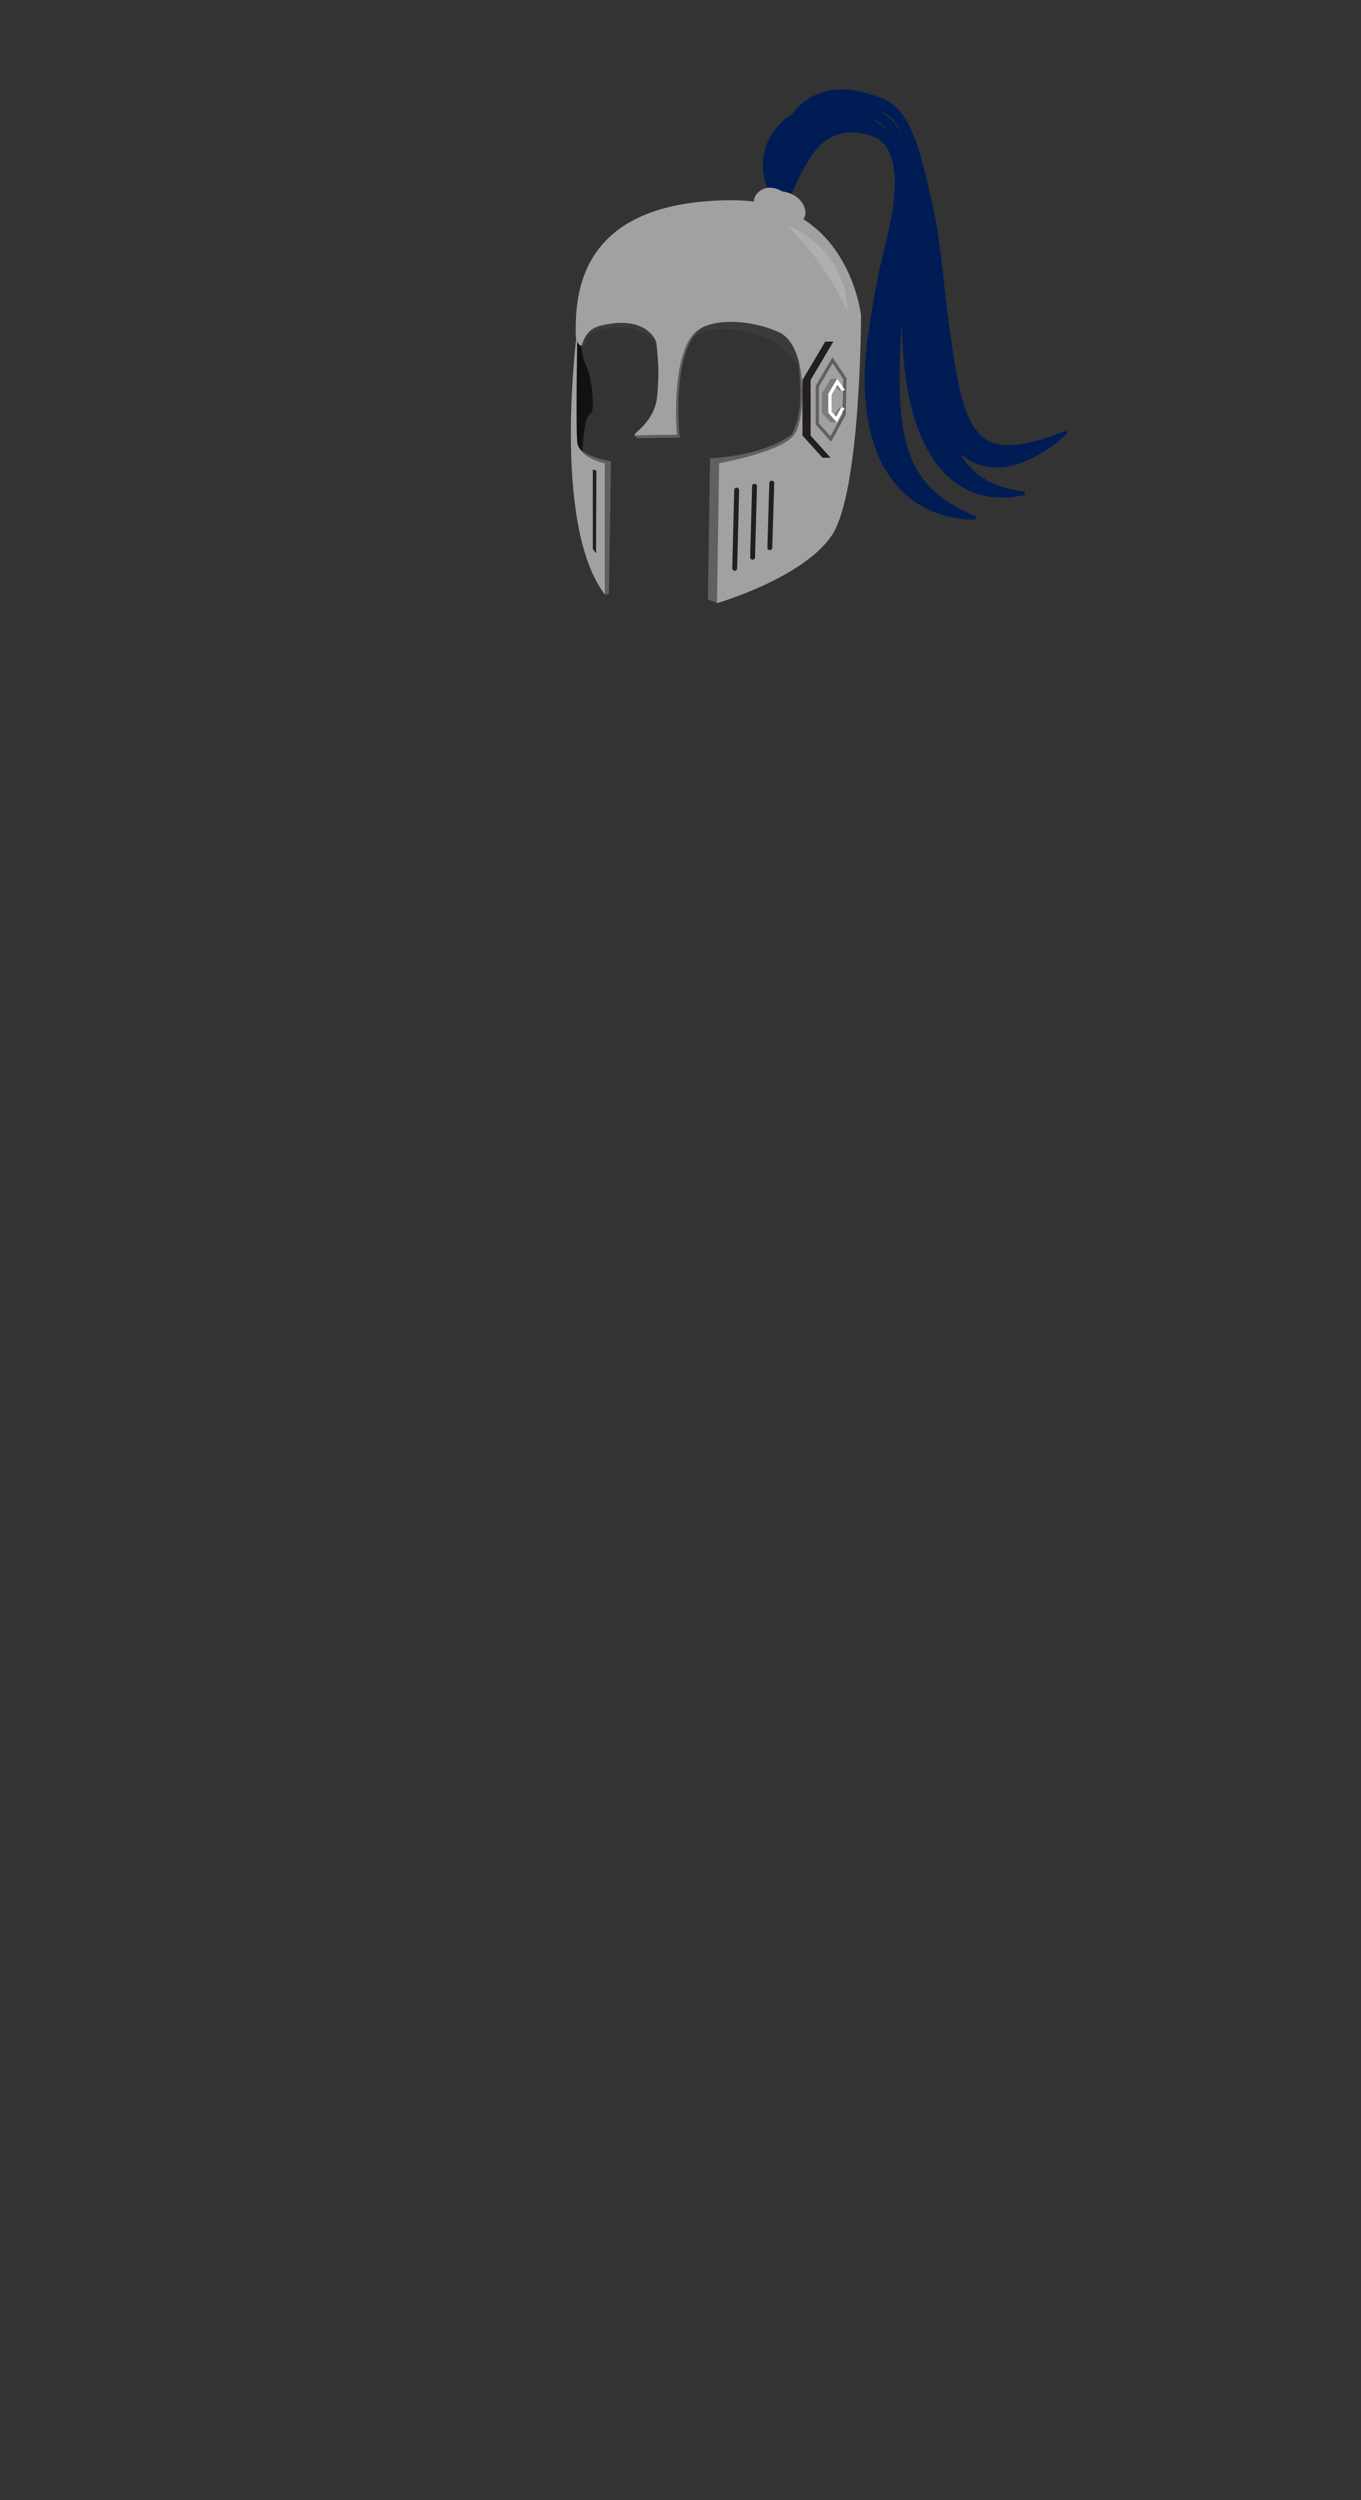 <?xml version="1.0" encoding="utf-8"?>
<!-- Generator: Adobe Illustrator 25.4.1, SVG Export Plug-In . SVG Version: 6.00 Build 0)  -->
<svg version="1.1" id="Layer_1" xmlns="http://www.w3.org/2000/svg" xmlns:xlink="http://www.w3.org/1999/xlink" x="0px" y="0px"
	 viewBox="0 0 837.3 1537" style="enable-background:new 0 0 837.3 1537;" xml:space="preserve">
<rect x="0" y="0" width="837.3" height="1537" fill="#333333" stroke="none"/>
<style type="text/css">
	.st0{opacity:0.32;fill-rule:evenodd;clip-rule:evenodd;fill:#4C4C4C;}
	.st1{fill:none;}
	.st2{fill-rule:evenodd;clip-rule:evenodd;fill:#606060;}
	.st3{fill:#001C54;}
	.st4{fill-rule:evenodd;clip-rule:evenodd;fill:#111111;}
	.st5{fill-rule:evenodd;clip-rule:evenodd;fill:url(#SVGID_1_);}
	.st6{fill-rule:evenodd;clip-rule:evenodd;fill:url(#SVGID_00000005986756229169794130000014133121298593954438_);}
	.st7{fill:url(#SVGID_00000157297108864964916280000005984787677148051097_);}
	.st8{fill:#AFAFAF;}
	.st9{fill:#231F20;}
	.st10{fill:url(#SVGID_00000142861209869845657670000017214739353412929665_);}
	.st11{fill:none;stroke:#606060;stroke-width:2;stroke-miterlimit:10;}
	.st12{fill:#7C7C7C;}
	.st13{fill:#FFFFFF;}
	.st14{fill:none;stroke:#231F20;stroke-width:3;stroke-linecap:round;stroke-miterlimit:10;}
	.st15{fill:#606060;}
</style>
<path class="st0" d="M419.7,214.4c0.1-0.2,3.9-4.2,4-4.4c8.8-11.1,35-8.8,51.5-0.3c6.3,3.3,17.1,13.6,18.7,22.9
	c1.6-3-0.1-10.6,3.2-12.5c8.2-4.9,17.5,1.4,21.7,10c1.1,2.3-0.4-96.5-68.4-98.7c-90.1-2.9-94.5,51.4-94.9,76.2
	c-0.1,3.4,1.8,6.5,3.2,6.3c3.5-10.1,8.4-11.7,20.6-12.7c18.3-0.9,24.4,10.3,24.8,12.2C408.6,209.3,418.6,213.8,419.7,214.4z"/>
<g id="Layer_2_00000020392858374638828100000011839871822634206637_">
	<g id="base">
		<rect class="st1" width="837.3" height="1537"/>
	</g>
	<g id="hair_03">
		<path class="st2" d="M440.3,198.3c-29.5,2.8-22.1,70.7-22.1,70.7l-25.9,0.4c-0.3-0.2-2.5-1.4-2-2c2.5-2.7,14.7-8.9,15.8-22.2
			c1.2-13.7,1.1-27.4-0.3-41.1c-0.2-1.4-1.9-4-4.3-5.5L440.3,198.3z"/>
		<path class="st3" d="M608,287c4.9,0.7,10,0.4,14.8-0.8c4.4-1.1,8.7-2.7,12.8-4.8c7.7-4,14.7-9,21-14.9l-1.1-1.7
			c-7.8,3-15.6,5.9-23.3,7.5s-15.3,2.1-21.2,0s-10-6.3-13.3-12.1s-5.5-13.1-7.2-20.5s-3-15.3-4.3-23.2c-0.6-4-1.1-8-1.7-12
			l-1.6-12.1c-1-8.1-1.9-16.3-2.8-24.6s-1.9-16.5-3.2-24.8s-3.1-16.6-4.9-24.8s-3.9-16.5-6.3-24.7c-1.2-4.1-2.7-8.2-4.4-12.1
			c-1.7-4.1-3.9-8-6.6-11.6c-2.9-3.9-6.6-7-11-9l-1.7-0.7l-1.8-0.6c-1-0.3-2.1-0.7-3.1-1l-3.2-1c-1.1-0.3-2.2-0.6-3.3-0.9
			c-4.6-1.1-9.3-1.7-14-1.6c-5.1,0.1-10.1,1.2-14.7,3.3c-2.4,1.1-4.7,2.4-6.8,3.9c-2.1,1.6-4,3.3-5.7,5.3c-0.8,0.9-1.5,1.8-2.2,2.7
			c-3,1.8-5.7,3.9-8,6.5c-1.7,1.8-3.3,3.8-4.6,6c-1.3,2.1-2.4,4.4-3.2,6.8c-1.6,4.6-2.3,9.4-2,14.3c0.3,4.5,1.3,9,3,13.2
			c0.8,2,1.8,4,2.9,5.8c0.4,0.6,0.7,1.1,1.1,1.7c0,4.1,0.5,8.1,1.3,12.1l2,0.1c0.6-1.3,1.1-2.6,1.7-4l0,0l2-0.2
			c0.6-2.9,1.1-5.8,1.7-8.7c1.2-2.9,2.4-5.8,3.7-8.6c2.8-6.6,6.2-13,10.2-19c0.9-1.3,1.8-2.6,2.9-3.8c1-1.2,2-2.3,3.1-3.4
			c2-1.9,4.3-3.5,6.7-4.8c0.6-0.3,1.2-0.6,1.8-0.8c0.6-0.3,1.2-0.5,1.9-0.7c1.4-0.4,2.7-0.8,4.1-1c1.6-0.2,3.1-0.3,4.7-0.3
			c1.7,0,3.4,0.2,5.1,0.5c1.8,0.3,3.5,0.7,5.3,1.2c0.9,0.2,1.8,0.6,2.6,0.9c0.5,0.2,0.8,0.3,1.2,0.5s0.7,0.3,1.1,0.5
			c1.4,0.8,2.7,1.8,3.8,2.9c1.2,1.2,2.2,2.6,3,4.1c1.7,3.2,2.8,6.7,3.4,10.2c0.6,3.7,0.9,7.5,0.8,11.2c-0.2,7.7-1.1,15.3-2.7,22.8
			c-0.8,3.8-1.6,7.6-2.5,11.4l-2.7,11.4c-3.6,15.2-6.2,30.7-8.5,46.5s-3.2,32.2-0.8,48.9c1.2,8.5,3.4,16.8,6.6,24.8
			c3.3,8.2,8.2,15.7,14.3,22.1c6.1,6.2,13.5,11,21.7,14c7.7,2.9,15.9,4.3,24.2,4.2l0.4-2c-7.1-2.8-13.8-6.5-20-10.8
			c-5.8-4.1-10.7-9.2-14.6-15.1c-7.6-11.4-10.5-25.2-11.7-39.6s-0.7-29.4,0-44.7c0.2-3.2,0.4-6.5,0.6-9.8c0,3.7,0.1,7.4,0.3,11.1
			c0.2,4.1,0.4,8.1,0.8,12.2c0.7,8.2,1.9,16.4,3.6,24.5c0.9,4.1,2,8.2,3.2,12.3c1.3,4.1,2.8,8.2,4.5,12.1c1.8,4,3.9,7.9,6.3,11.6
			c2.5,3.8,5.3,7.3,8.5,10.5c3.2,3.2,6.9,6,10.9,8.2c3.9,2.2,8.1,3.8,12.5,4.7c2.1,0.5,4.3,0.8,6.4,1c2.1,0.2,4.2,0.2,6.4,0.2
			c2.1,0,4.2-0.2,6.2-0.5s4.1-0.6,6.1-1.1l-0.1-2c-7.9-1.1-15.5-3-21.9-6.3c-6.2-3.2-11.6-7.9-15.6-13.6c-0.7-1-1.4-2.1-2-3.2
			c0.8,0.7,1.7,1.3,2.5,1.9C597.7,284.2,602.7,286.2,608,287z M545.7,70.4c1.5,1,2.9,2.2,4.1,3.6c1.9,2.2,3.6,4.7,4.8,7.3
			c-0.8-1.2-1.6-2.4-2.5-3.6c-2.7-3.5-6-6.5-9.8-8.8l-0.8-0.5C543.1,69,544.4,69.6,545.7,70.4z M544.1,78.3
			c-0.5-0.4-0.9-0.8-1.4-1.1l-1.4-1c-0.9-0.6-1.7-1.2-2.6-1.8s-1.8-1.2-2.7-1.7c1.2,0.4,2.3,0.9,3.3,1.5c3.1,1.8,5.8,4.2,7.8,7.1
			l0,0.1C546.4,80.3,545.3,79.3,544.1,78.3L544.1,78.3z"/>
		<path class="st2" d="M435.5,368.6l1.3-86.9c0,0,31.2-0.7,50.2-14.5c9.5-17.3,3.3-39.6,4.8-47.8c4.1,8.3,7.1,28.5-2,47.8
			c-14.6,31.2-48.9,103.4-48.9,103.4L435.5,368.6z"/>
		<path class="st4" d="M361.3,257c0.8-1.4,1.8-2.6,3-3.8c1.8-12-2.6-25.8-2.6-25.8c-2.3-4.7-3.7-9.8-4.1-15
			c-0.3-8,1.5-11.3,3.9-16.8c0.2-0.4,0.4-0.9,0.6-1.5l-6.9,8l-1.2,76.1l4.1,3.4C358.3,274,359.5,259.6,361.3,257z"/>
		
			<linearGradient id="SVGID_1_" gradientUnits="userSpaceOnUse" x1="354.167" y1="1291.052" x2="529.774" y2="1291.052" gradientTransform="matrix(1 0 0 -1 0 1538)">
			<stop  offset="0" style="stop-color:#A1A1A1"/>
			<stop  offset="1" style="stop-color:#A1A1A1"/>
		</linearGradient>
		<path class="st5" d="M390.5,267.6c-1.5-1.1,12.4-8,13.8-24.2c1.2-13.7,0.9-19.1-0.5-32.8c-0.2-1.4-5.1-13.5-24.8-12
			c-12.8,1.4-17.8,3.3-21.2,13.9c-1.5,0.3-3.5-2.9-3.6-6.5c-0.4-26,2.3-82.9,96.7-82.9c71.3,0,78.8,70.7,78.8,70.7
			s0,109.4-18.2,135.7s-70.4,41.3-70.4,41.3l1.3-86c0,0,40-7.1,46.7-18.2c6.7-11.1,8-53.9-9.6-62.2s-45.1-9.8-53.9,2.1
			c-13,17.6-9.2,60.7-9.2,60.7L390.5,267.6z"/>
		
			<linearGradient id="SVGID_00000143606309145610062110000004706630101879211934_" gradientUnits="userSpaceOnUse" x1="351.193" y1="1254.115" x2="372.07" y2="1254.115" gradientTransform="matrix(1 0 0 -1 0 1538)">
			<stop  offset="0" style="stop-color:#A1A1A1"/>
			<stop  offset="1" style="stop-color:#A1A1A1"/>
		</linearGradient>
		<path style="fill-rule:evenodd;clip-rule:evenodd;fill:url(#SVGID_00000143606309145610062110000004706630101879211934_);" d="
			M372.1,365.5v-80.8c0,0-15.8-4.3-16.9-12.3s0-70.2,0-70.2S338.9,321.8,372.1,365.5z"/>
		
			<linearGradient id="SVGID_00000182509624729559145300000002217108403049780920_" gradientUnits="userSpaceOnUse" x1="305.338" y1="1382.412" x2="338.328" y2="1382.412" gradientTransform="matrix(0.938 0.346 0.346 -0.938 -299.83 1312.461)">
			<stop  offset="0" style="stop-color:#A1A1A1"/>
			<stop  offset="1" style="stop-color:#A1A1A1"/>
		</linearGradient>
		<path style="fill:url(#SVGID_00000182509624729559145300000002217108403049780920_);" d="M464.4,127.5c-3.4-5.8,4.6-16.9,17-9.8
			c15.4,2,18.4,19,8,19.1S467.8,133.2,464.4,127.5z"/>
		<path class="st8" d="M484.2,138.4c0,0,35.9,12.9,37.2,52.9C512.2,171.6,499.6,153.7,484.2,138.4L484.2,138.4z"/>
		<polygon class="st9" points="507.7,210 493.7,233.6 493.7,267.8 506,281.4 511,281.4 512.7,210 		"/>
		
			<linearGradient id="SVGID_00000007406675197109020280000009382447344835853697_" gradientUnits="userSpaceOnUse" x1="498.7" y1="1292.295" x2="523.86" y2="1292.295" gradientTransform="matrix(1 0 0 -1 0 1538)">
			<stop  offset="0" style="stop-color:#A1A1A1"/>
			<stop  offset="1" style="stop-color:#A1A1A1"/>
		</linearGradient>
		<polygon style="fill:url(#SVGID_00000007406675197109020280000009382447344835853697_);" points="512.7,210 498.7,233.6 
			498.7,267.8 511,281.4 523.1,259.1 523.9,226.7 		"/>
		<polygon class="st11" points="512.2,221.5 502.8,237.5 502.8,260.6 511.1,269.9 519.3,254.8 519.8,232.8 		"/>
		<polygon class="st12" points="515.1,232.8 511.1,232.8 505.6,242 505.6,253.8 510.8,259.6 514.8,259.6 517.6,250.4 516.5,250.3 
			512.4,256.2 509.6,253.1 509.6,242.6 513.2,236.5 516.6,240.4 517.8,240.4 		"/>
		<polygon class="st13" points="519.8,239.8 515.1,232.8 509.6,242 509.6,253.8 514.8,259.6 519.6,250.9 517.6,250.4 514.4,256.2 
			511.6,253.1 511.6,242.6 515.2,236.5 517.8,240.4 		"/>
		<line class="st14" x1="453.2" y1="301.3" x2="452" y2="349.4"/>
		<polygon class="st9" points="366.7,340.2 364.7,337.5 364.7,288.6 366.9,289.4 		"/>
		<line class="st14" x1="464.2" y1="298.9" x2="463" y2="342.6"/>
		<line class="st14" x1="474.8" y1="297" x2="473.6" y2="336.7"/>
		<polygon class="st15" points="372.1,284.7 375.9,283.6 374.6,365.2 372.1,365.6 		"/>
		<path class="st15" d="M375.9,283.6c0,0-11.6-1.9-18.4-6.6c4.1,5.7,14.5,7.8,14.5,7.8L375.9,283.6z"/>
	</g>
</g>
</svg>
